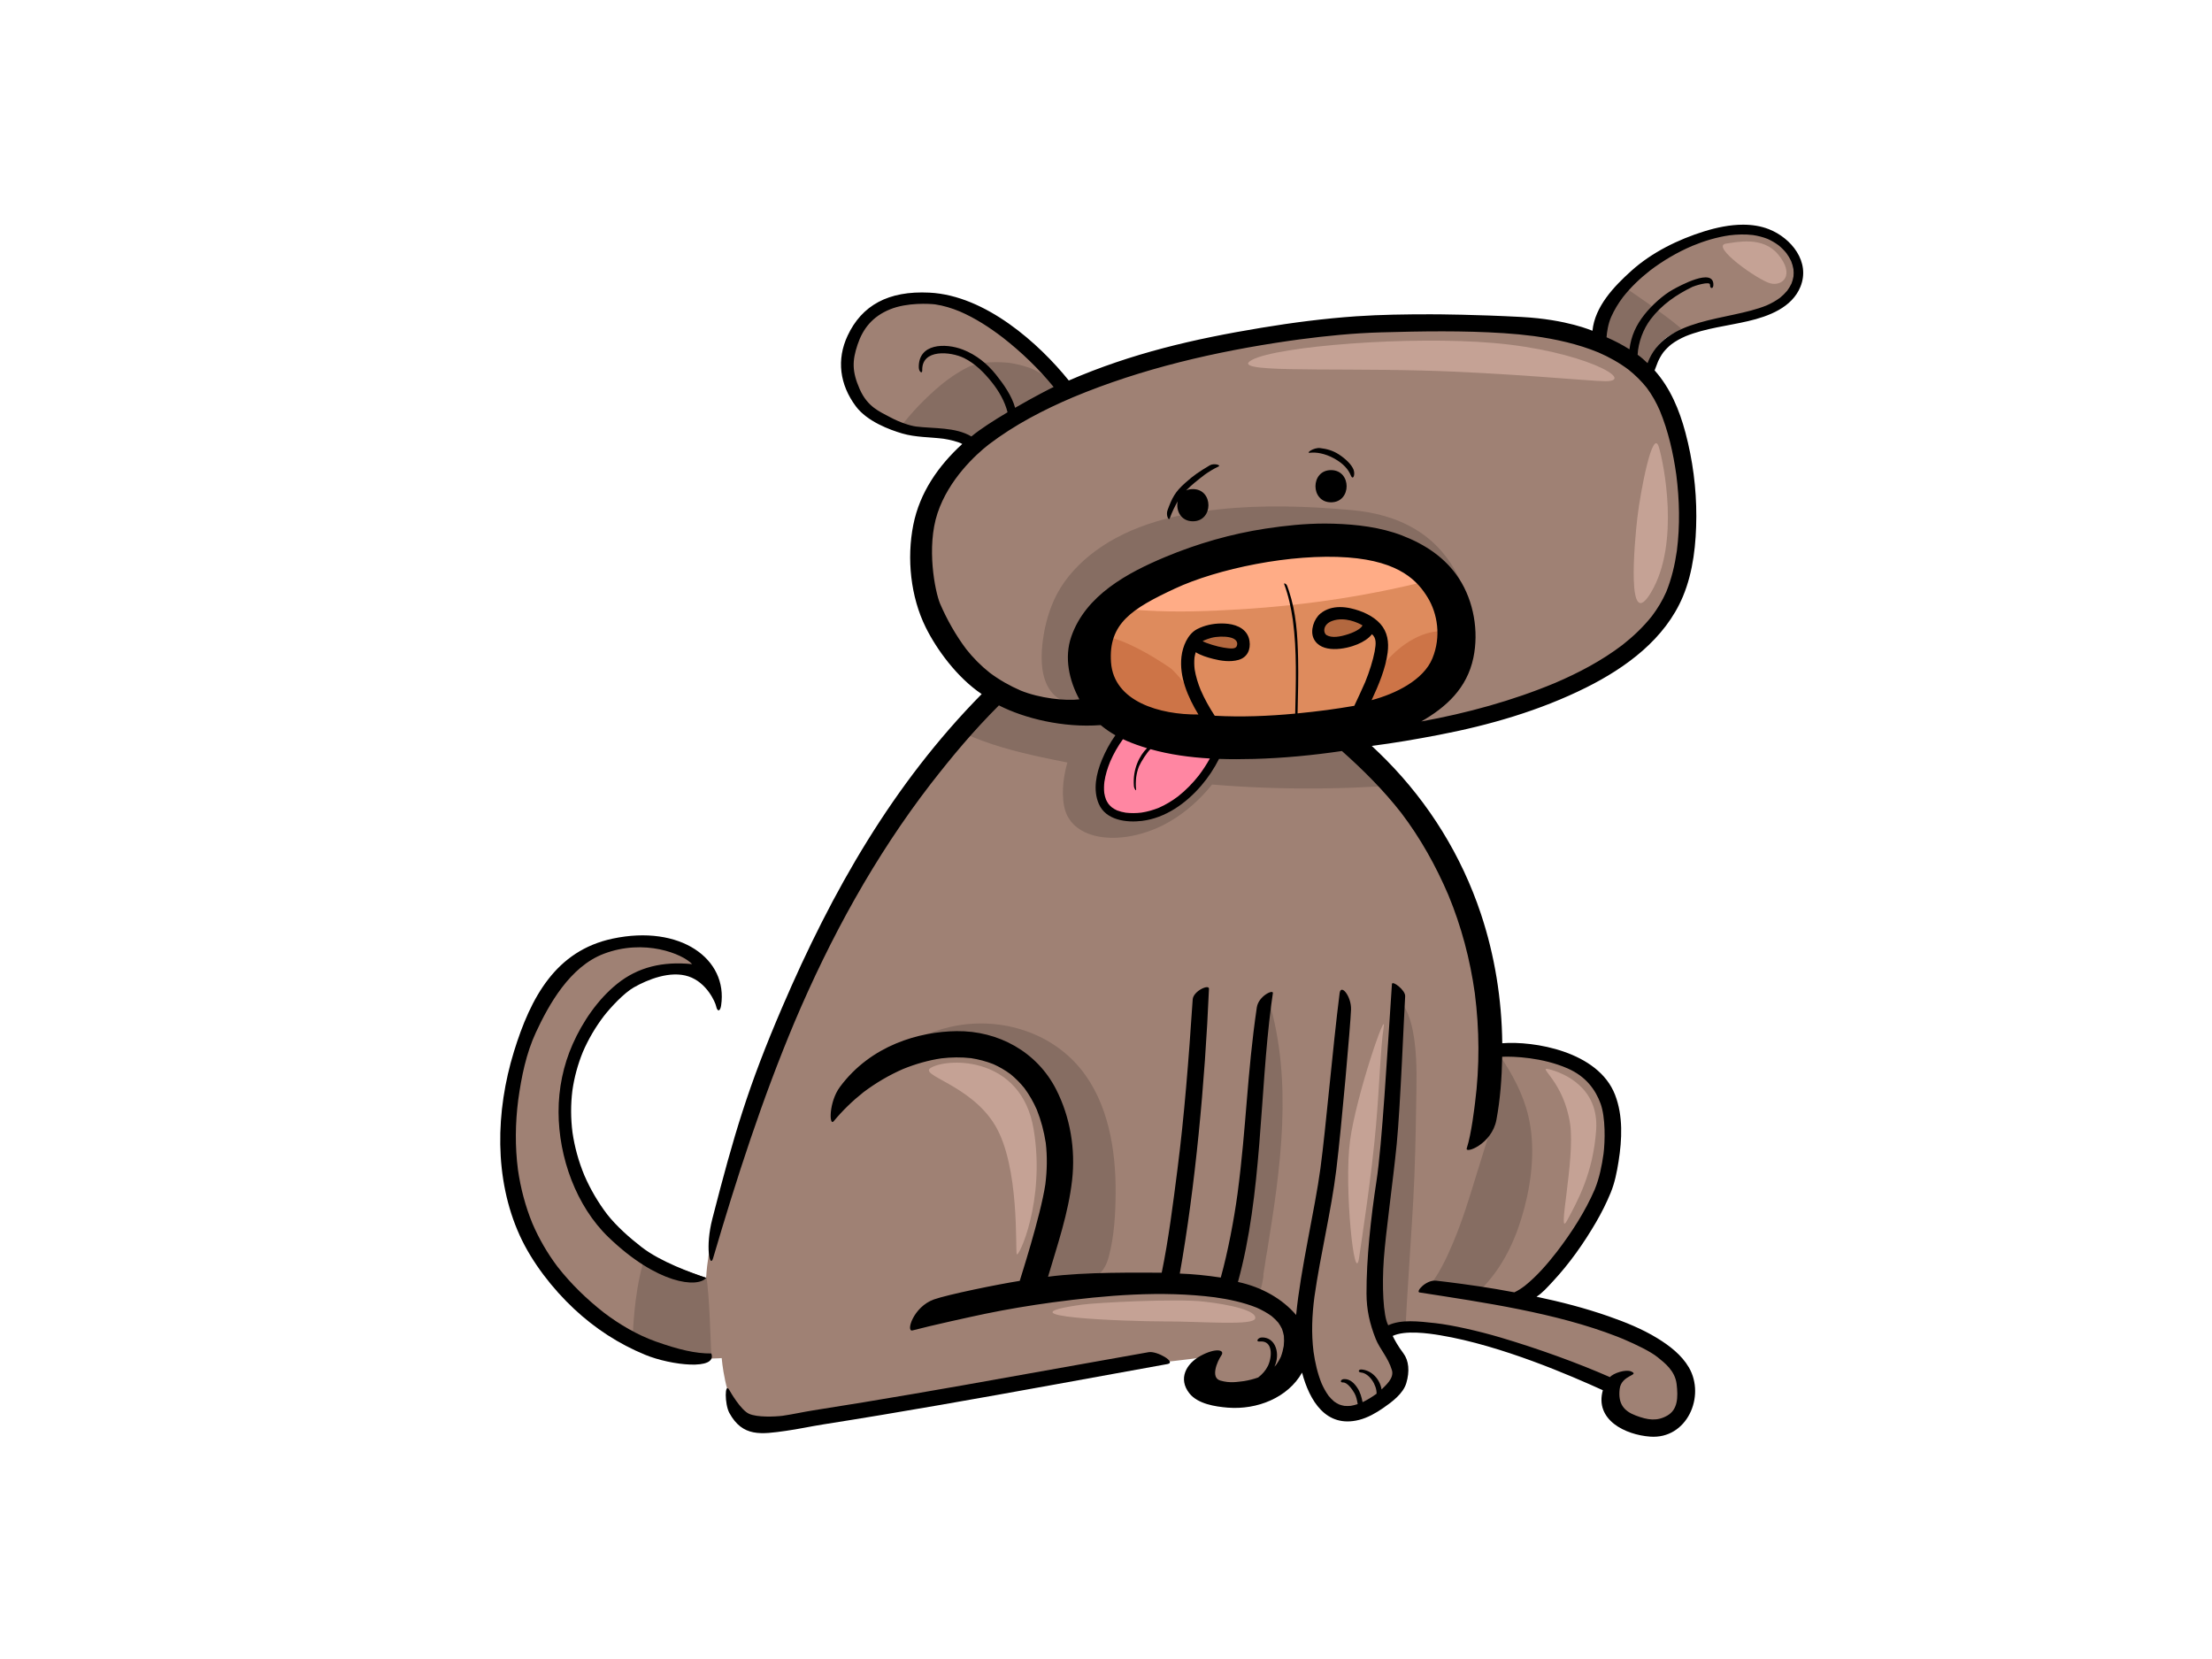 <?xml version="1.0" encoding="utf-8"?>
<!-- Generator: Adobe Illustrator 17.0.0, SVG Export Plug-In . SVG Version: 6.00 Build 0)  -->
<!DOCTYPE svg PUBLIC "-//W3C//DTD SVG 1.1//EN" "http://www.w3.org/Graphics/SVG/1.1/DTD/svg11.dtd">
<svg version="1.1" id="Layer_1" xmlns="http://www.w3.org/2000/svg" xmlns:xlink="http://www.w3.org/1999/xlink" x="0px" y="0px"
	 width="800px" height="600px" viewBox="0 0 800 600" enable-background="new 0 0 800 600" xml:space="preserve">
<g>
	<path fill="#9F8174" d="M358.87,249.56c0,0-32.068-27.093-26.54-53.08c5.529-25.984,18.798-34.279,18.798-34.279
		s-6.081-5.529-17.139-6.081c-11.058-0.554-30.409-7.742-26.538-28.749c3.869-21.014,22.114-22.121,39.808-17.14
		c17.693,4.975,38.702,31.514,38.702,31.514s28.198-13.824,97.31-23.224c69.112-9.396,93.44,4.425,93.44,4.425
		s1.181-13.995,15.48-24.883c14.3-10.881,43.847-24.558,56.397-6.633c7.74,11.059-4.424,18.801-11.058,21.563
		c-6.635,2.765-24.952,4.868-28.751,6.084c-13.821,4.423-12.163,16.032-12.163,16.032s19.904,27.093,12.716,64.691
		c-7.188,37.598-32.62,44.231-52.524,53.075c-19.904,8.849-69.665,13.269-69.665,13.269s22.114,17.143,35.385,44.788
		c13.269,27.645,17.139,68.56,17.139,68.56s38.328-0.76,42.019,19.9c3.693,20.665-5.528,42.021-13.268,51.421
		c-7.742,9.401-18.246,20.457-18.246,20.457s40.361,6.079,53.078,18.244c12.716,12.165,6.081,28.2-3.87,28.2
		c-9.953,0-13.822-3.319-15.482-6.636c-1.658-3.314-1.105-8.292-1.105-8.292s-20.342-10.813-37.598-16.037
		c-17.254-5.222-25.985-7.186-31.514-7.186c-5.528,0-12.164,2.762-12.164,2.762s6.083,7.742,5.53,14.93
		c-0.553,7.188-11.595,14.07-18.247,14.373c-12.163,0.554-17.691-19.903-17.691-19.903s-6.635,11.059-18.799,12.717
		c-12.165,1.656-16.034,1.106-17.694-2.213c-1.657-3.319,2.765-11.611,2.765-11.611s-12.164,1.658-18.798,2.213
		c-6.636,0.552-103.944,17.69-119.977,20.455c-16.035,2.762-25.435,6.636-30.964-0.552c-5.528-7.185-6.634-21.564-6.634-21.564
		s-19.351,2.213-39.808-9.95c-20.457-12.165-42.574-40.36-37.046-81.831c5.532-41.464,22.67-54.736,38.704-58.052
		c16.033-3.317,27.092,1.658,30.962,6.636c3.871,4.975,3.318,9.401,3.318,9.401s-5.53-8.299-18.247-5.532
		c-12.716,2.767-29.302,14.93-33.727,40.917c-4.422,25.982,8.847,46.439,17.694,54.181s32.549,15.206,32.549,15.206
		s0.072-10.229,6.153-30.134c6.08-19.903,25.986-74.086,45.338-108.367C326.249,289.368,358.87,249.56,358.87,249.56z"/>
	<path fill="#866D62" d="M383.753,139.082c-1.922-0.259-3.794-1.121-5.323-2.523c-0.259-0.235-0.918-0.755-1.134-0.933
		c-0.067-0.046-0.13-0.09-0.197-0.134c-1.015-0.654-2.055-1.272-3.143-1.797c-0.268-0.127-0.907-0.391-1.263-0.535
		c-0.16-0.061-0.324-0.122-0.488-0.176c-1.196-0.405-2.403-0.774-3.634-1.065c-0.993-0.232-1.994-0.447-3-0.615
		c-0.378-0.049-0.821-0.103-1.038-0.122c-0.54-0.046-1.08-0.095-1.622-0.122c-2.286-0.117-4.587-0.108-6.867,0.129
		c-0.094,0.01-0.177,0.02-0.254,0.025c-0.426,0.073-0.855,0.144-1.277,0.235c-0.923,0.195-1.841,0.405-2.743,0.679
		c-0.396,0.125-0.789,0.257-1.176,0.398c-0.057,0.025-0.111,0.049-0.167,0.078c-2.606,1.27-5.07,2.823-7.419,4.518
		c-0.328,0.237-1.165,0.882-1.597,1.206c-0.351,0.281-0.706,0.562-1.053,0.85c-1.324,1.104-2.627,2.237-3.888,3.414
		c-2.742,2.552-5.362,5.244-7.79,8.096c-0.663,0.782-1.318,1.568-1.954,2.372c-0.182,0.242-0.365,0.479-0.542,0.723
		c-0.208,0.286-0.41,0.569-0.616,0.855c2.991,0.889,5.918,1.358,8.421,1.483c9.081,0.452,14.803,4.262,16.56,5.608
		c0.625,0.3,1.212,0.667,1.752,1.099c6.471-4.726,12.92-9.479,19.534-14.002c4.281-2.924,8.637-5.72,13.084-8.358
		C384.598,140.081,384.207,139.617,383.753,139.082z"/>
	<path fill="#866D62" d="M352.018,266.644c9.147,3.739,18.785,6.033,28.447,8.001c11.839,2.415,23.606,4.936,35.586,6.611
		c24.071,3.368,48.454,4.504,72.741,3.632c5.411-0.195,10.815-0.493,16.209-0.874c-6.692-8.018-12.807-13.599-15.845-16.2
		c-4.613,1.614-10.21,1.607-14.499,1.529c-7.309-0.134-14.567-1.062-21.809-1.988c-8.692-1.111-17.454-1.302-26.185-2.02
		c-6.102-0.501-12.127-1.16-18.149-2.301c-6.016-1.138-11.996-2.467-18.016-3.59c-5.826-1.087-11.737-1.676-17.526-2.955
		c-5.422-1.201-10.729-2.801-15.974-4.616c-2.003,2.498-5.492,6.895-9.839,12.571C348.751,265.239,350.374,265.975,352.018,266.644z
		"/>
	<path fill="#866D62" d="M255.453,461.075c-0.043,0.711-0.046,1.072-0.046,1.072s-11.809-3.717-21.867-8.631
		c-1.795,5.512-2.926,11.259-3.641,16.874c-0.623,4.897-0.972,9.818-1.111,14.749c12.171,5.4,23.068,6.199,28.523,6.189
		C256.834,481.225,256.7,471.087,255.453,461.075z"/>
	<path fill="#866D62" d="M343.516,371.438c-8.245,1.915-15.84,5.622-22.55,10.573c9.708-4.609,20.935-6.187,31.37-4.025
		c14.74,3.046,26.167,14.276,28.809,29.242c3.608,20.433-8.42,38.23-11.132,57.862c3.236,0.354,6.557,0.095,9.774-0.222
		c3.272-0.32,6.616-0.518,9.86-1.055c2.624-0.435,5.638-1.045,7.706-2.86c1.937-1.702,2.987-3.974,3.649-6.431
		c1.998-7.437,2.442-15.626,2.483-23.295c0.084-15.399-2.672-32.427-12.698-44.707C379.548,372.757,360.631,367.462,343.516,371.438
		z"/>
	<path fill="#866D62" d="M537.217,464.641c7.215-7.982,11.502-17.744,14.178-28.094c2.728-10.548,3.886-22.272,1.332-32.984
		c-1.916-8.043-5.743-15.016-10.257-21.762c-0.044,5.779-0.515,11.552-1.429,17.245c-1.409,8.785-4.427,17.092-7.004,25.574
		c-2.531,8.324-5.075,16.684-8.459,24.707c-2.498,5.923-5.363,12.068-9.626,16.987c5.908,1.346,12.004,1.424,18.091,1.634
		C535.128,466.871,536.192,465.775,537.217,464.641z"/>
	<path fill="#866D62" d="M498.093,442.882c-1.535,7.811-3.302,15.831-2.725,23.842c0.435,6.018,2.543,11.335,6.433,15.487
		c0.843-0.332,3.474-1.319,6.532-1.988c0.153-3.182,0.324-6.365,0.508-9.542c0.721-12.324,1.623-24.643,2.302-36.97
		c0.625-11.335,0.849-22.653,1.032-34.005c0.12-7.503,0.404-15.05-0.519-22.516c-0.657-5.312-1.927-11.701-5.732-15.804
		c0.149,6.184-0.051,12.368-0.47,18.54c-0.809,11.853-2.309,23.649-3.678,35.446C500.704,424.596,499.886,433.763,498.093,442.882z"
		/>
	<path fill="#866D62" d="M456.938,460.763c0.174-1.07,0.347-2.147,0.523-3.219c0.231-1.775,0.521-3.532,0.855-5.278
		c4.848-29.943,9.299-60.729,0.64-90.27c-0.181,0.049-0.369,0.076-0.558,0.081c0.01,15.081-5.357,29.594-7.102,44.488
		c-0.311,2.652-0.608,5.312-0.905,7.969c0.963,0.081,1.843,0.745,1.786,2c-0.635,14.139-4.97,27.74-7.916,41.505
		c-0.149,0.725-0.297,1.448-0.453,2.174c-0.118,0.54-0.382,0.923-0.722,1.17c-0.557,2.581,1.308,4.34,3.8,5.237
		c2.312,0.83,6.04,1.656,8.222,0.457c0.421-0.232,0.607-0.42,0.734-0.679c0.292-0.593,0.437-1.282,0.578-1.924
		c0.21-0.972,0.379-1.954,0.524-2.933C456.9,461.298,456.894,461.039,456.938,460.763z"/>
	<path fill="#866D62" d="M527.875,209.578c-3.369-7.491-8.827-13.836-15.881-18.088c-7.161-4.316-15.056-6.287-23.321-7.024
		c-15.762-1.405-31.716-1.959-47.481-0.286c-15.647,1.666-31.969,5.522-44.869,14.972c-5.661,4.145-10.812,9.515-14.094,15.763
		c-2.645,5.041-4.24,10.724-5.021,16.344c-0.742,5.349-0.923,11.677,1.553,16.645c2.637,5.295,7.582,7.102,13.28,6.765
		c1.014-0.064,1.641,0.493,1.885,1.216c5.476,1.08,10.93,2.269,16.417,3.273c6.13,1.126,12.289,1.727,18.5,2.188
		c8.393,0.635,16.779,0.926,25.131,1.993c7.299,0.938,14.654,1.878,22.025,1.856c5.136-0.015,12.754,0.076,16.305-4.391
		c1.193-1.502,3.026-0.415,3.372,1.087c1.225,0.061,2.435,0.21,3.627,0.591c0.536,0.173,0.935,0.506,1.187,0.918
		c3.784-1.592,7.321-3.617,10.707-6.033c7.519-5.349,14.639-12.546,17.954-21.332C532.418,227.385,531.649,217.972,527.875,209.578z
		"/>
	<path fill="#866D62" d="M604.894,116.258c-0.216-0.169-0.432-0.337-0.649-0.505c-0.186-0.142-0.385-0.296-0.505-0.388
		c-0.861-0.65-1.722-1.299-2.593-1.939c-1.732-1.277-3.476-2.538-5.232-3.778c-3.103-2.188-6.24-4.325-9.39-6.446
		c-8.964,9.691-9.816,19.744-9.816,19.744s-1.056-0.598-3.347-1.463c7.394,4.56,15.935,6.992,23.206,11.779
		c0.17-3.429,1.782-10.719,11.927-14.09C607.306,118.187,606.11,117.211,604.894,116.258z"/>
	<path fill="#866D62" d="M440.698,280.524c0,0-8.293,13.264-23.222,19.351c-14.926,6.079-30.409,3.314-32.619-8.299
		c-2.213-11.609,4.422-24.326,4.422-24.326L440.698,280.524z"/>
	<path fill="#FF86A2" d="M406.492,264.128c0,0-9.169,10.954-8.275,20.794c0.895,9.835,5.273,12.287,18.335,9.835
		c7.156-1.341,15.205-8.272,18.336-12.517c3.129-4.252,5.589-11.406,5.589-11.406L406.492,264.128z"/>
	<path fill="#FFAC86" d="M440.698,200.903c25.284-7.181,64.136-12.163,79.064,7.19c14.928,19.351,3.868,46.994-25.432,54.736
		c-29.303,7.74-87.358,8.294-96.759-12.717C388.173,229.102,392.042,214.727,440.698,200.903z"/>
	<path fill="#DE8B5D" d="M448.464,220.376c-11.362,0.694-22.779,1.106-34.151,0.418c-4.663-0.283-9.356-0.687-14.03-1.275
		c-9.109,8.795-8.068,18.613-2.712,30.593c9.401,21.012,67.456,20.457,96.759,12.717c28.852-7.62,40.014-34.54,26.105-53.837
		C496.971,215.257,472.686,218.903,448.464,220.376z"/>
	<path fill="#CD7447" d="M433.903,266.461c9.559-2.53-7.491-22.218-10.345-24.643c-5.736-4.052-24.881-16.032-29.858-10.233
		c-0.81,5.62,0.828,11.726,3.87,18.528c4.338,9.694,19.031,14.791,36.477,16.716C433.998,266.707,433.952,266.585,433.903,266.461z"
		/>
	<path fill="#CD7447" d="M497.093,245.137c-4.561,7.679-10.143,16.493-14.118,19.793c0.029,0.095,0.06,0.188,0.089,0.281
		c4.061-0.684,7.858-1.482,11.265-2.381c18.467-4.88,29.678-17.663,31.712-31.296C525.291,225.229,507.599,227.444,497.093,245.137z
		"/>
	<path fill="#B3683F" d="M434.946,231.874c-1.983-3.615,10.727-9.408,14.045-0.559C451.362,237.634,438.592,238.52,434.946,231.874z
		"/>
	<path fill="#B3683F" d="M476.636,229.102c-0.873-6.123,1.105-8.294,11.059-6.636c9.95,1.656,7.185,4.423,4.422,7.188
		C489.352,232.417,477.188,232.974,476.636,229.102z"/>
	<g>
		<path d="M481.391,170.024c-7.511,0-7.511,11.645,0,11.645C488.9,181.669,488.9,170.024,481.391,170.024z"/>
		<path d="M639.729,82.888c-2.948-1.155-6.113-1.627-9.32-1.627c-4.785,0-9.659,1.045-14.028,2.401
			c-9.473,2.945-18.955,7.62-26.326,14.232c-6.357,5.703-13.263,12.986-14.116,21.732c-0.008,0.056-9.121-4.12-25.738-4.995
			c-16.614-0.874-29.931-0.962-32.836-0.962c-8.967,0-17.96,0.112-26.889,0.723c-11.513,0.796-22.989,2.281-34.37,4.167
			c-24.449,4.054-46.741,9.191-69.561,19.06c-10.699-13.286-30.036-30.752-50.381-31.782c-14.944-0.755-24.491,4.619-29.62,15.58
			c-4.042,8.639-2.875,17.661,2.961,25.503c4.12,5.534,12.295,8.529,16.797,9.852c4.819,1.414,9.986,1.28,14.938,1.903
			c2.064,0.313,5.327,1.055,6.775,1.893c-8.656,7.916-15.376,17.556-17.707,29.259c-2.434,12.217-0.955,26.058,4.479,37.043
			c3.935,7.962,11.296,18.113,20.254,24.153c-32.14,32.62-54.06,71.168-72.098,113.147c-12.446,28.964-17.458,46.119-25.311,76.622
			c-2.632,10.221-0.865,18.103,0.271,14.244c8.499-28.915,17.782-57.64,29.473-85.439c12.948-30.539,28.946-59.769,49.23-86.079
			c8.155-10.468,15.298-19.009,24.666-28.405c9.156,4.675,23.178,8.177,36.801,7.127c1.653,1.378,3.436,2.604,5.321,3.681
			c-1.978,2.772-3.595,5.82-4.885,8.927c-2.049,4.931-3.305,10.837-1.099,15.919c2.558,5.889,10.001,6.821,15.599,6.125
			c8.536-1.06,15.923-6.35,21.416-12.732c2.545-2.953,4.694-6.221,6.453-9.694c4.238,0.151,8.471,0.13,12.654,0.015
			c10.624-0.293,21.258-1.317,31.793-2.865c7.734,6.866,15.046,14.185,21.426,22.345c6.957,9.149,12.546,19.17,17.064,29.726
			c4.723,11.389,7.859,23.29,9.57,35.495c1.685,13.155,1.771,26.488,0.087,39.647c-0.183,1.302-1.271,11.166-3.004,16.496
			c-0.668,2.059,9.062-1.463,10.726-10.304c1.412-7.501,1.945-15.174,2.099-22.829c4.102-0.181,14.495,0.215,23.646,4.206
			c6.546,2.85,10.044,7.605,11.908,12.671c1.866,5.065,1.652,13.792,1.095,18.2c-0.626,4.445-1.5,8.775-3.192,12.94
			c-3.498,8.057-8.374,15.572-13.697,22.533c-3.462,4.447-7.214,8.802-11.632,12.332c-1.173,0.882-2.396,1.69-3.726,2.315
			c-2.133-0.396-4.269-0.782-6.404-1.155c-7.872-1.365-18.287-2.662-21.884-3.06c-3.601-0.4-7.566,4.02-5.998,4.264
			c23.16,3.607,49.328,7.354,71.327,15.902c0.767,0.298,1.527,0.606,2.287,0.921c4.633,1.978,9.873,4.489,12.451,6.567
			c2.577,2.079,6.315,4.907,6.897,9.721c0.581,4.821,0.416,9.227-3.324,11.389c-3.74,2.159-7.064,1.661-11.468,0
			c-4.405-1.661-6.414-4.369-5.812-9.569c0.602-5.2,7.492-4.941,4.144-6.375c-1.955-0.843-6.477,0.628-7.641,2.064
			c-11.552-5.07-25.68-10.221-39.726-14.376c-7.57-2.242-17.368-4.487-23.437-5.151c-6.067-0.664-12.382-1.414-17.027,0.77
			c-1.866-3.332-2.29-14.359-1.6-23.989c0.69-9.633,3.333-28.121,4.665-41.584c1.332-13.462,2.666-47.711,3.052-53.422
			c0.147-2.179-4.688-5.85-4.785-4.418c-1.731,25.72-3.599,58.375-5.595,71.302c-2,12.928-3.654,28.19-3.6,40.648
			c0.024,5.886,1.153,10.876,3.331,16.391c1.406,3.551,4.532,6.799,5.864,11.328c0.857,2.914-2.297,5.483-3.739,6.946
			c-0.643-3.795-3.594-6.88-7.188-7.21c-1.226-0.115-1.481,0.974-0.267,1.087c3.025,0.278,5.738,4.533,5.647,7.669
			c-1.601,1.162-3.281,2.205-5.065,3.06c-0.379-1.819-0.824-3.566-1.896-5.178c-1.1-1.661-2.645-3.263-4.815-3.173
			c-1.226,0.049-1.63,1.27-0.399,1.219c1.646-0.068,3.455,2.65,4.159,3.871c0.68,1.175,0.944,2.589,1.181,3.962
			c-0.813,0.269-1.639,0.483-2.489,0.63c-0.789,0.073-1.569,0.081-2.356,0.007c-0.641-0.117-1.26-0.288-1.871-0.513
			c-0.63-0.298-1.222-0.652-1.789-1.055c-0.741-0.628-1.407-1.319-2.02-2.069c-1.016-1.405-1.837-2.916-2.538-4.497
			c-1.481-3.666-2.353-7.539-2.911-11.45c-0.833-6.665-0.547-13.169,0.319-19.822c2.197-15.482,6.049-30.791,7.914-45.982
			c1.866-15.196,5.198-53.18,5.331-57.974c0.133-4.799-3.677-9.454-4.131-5.867c-2.533,19.991-4.932,48.378-6.93,63.303
			c-1.999,14.93-7.211,36.499-8.794,53.065c-4.875-5.735-12.308-10.082-21.04-11.955c8.752-31.775,7.795-67.822,12.046-100.325
			c0.185-1.375,0.38-2.745,0.583-4.118c0.225-1.512-5.211,1.048-5.815,5.183c-3.592,24.548-3.725,42.736-6.964,67.321
			c-1.306,9.559-3.485,21.048-6.066,30.346c-5.337-0.801-10.196-1.28-14.824-1.436c5.581-31.365,9.108-69.121,10.556-102.987
			c0.077-1.807-5.681,0.808-5.884,3.832c-1.456,21.842-3.022,42.028-5.542,61.679c-1.53,11.933-3.219,25.379-5.666,37.158
			c-8.612,0.017-27.535-0.354-41.114,1.468c3.406-11.56,7.353-22.914,8.708-34.97c1.253-11.152-0.652-22.694-5.742-32.718
			c-6.97-13.721-21-21.315-36.022-21.139c-13.544,0.161-30.989,5.078-42.184,20.15c-4.092,5.505-3.933,14.425-2.282,12.432
			c3.214-3.871,6.822-7.378,10.772-10.497c4.449-3.346,9.249-6.177,14.352-8.402c4.447-1.805,9.061-3.133,13.809-3.842
			c3.572-0.42,7.165-0.474,10.741-0.071c2.761,0.43,5.458,1.136,8.06,2.161c2.196,0.984,4.266,2.186,6.202,3.612
			c1.854,1.509,3.527,3.199,5.032,5.056c1.794,2.425,3.272,5.041,4.493,7.798c1.55,3.881,2.61,7.926,3.246,12.053
			c0.576,4.972,0.462,9.94-0.149,14.906c-1.747,11.697-9.241,34.696-9.272,34.96c-8.044,1.27-26.078,4.951-31.046,6.724
			c-7.461,2.667-10.23,11.863-7.728,11.198c6.53-1.734,21.199-4.96,26.374-6.033c8.026-1.661,16.122-2.994,24.24-4.108
			c19.307-2.57,39.321-4.311,58.728-1.837c5.157,0.728,10.305,1.81,15.149,3.751c1.882,0.838,3.69,1.822,5.361,3.028
			c0.889,0.733,1.713,1.531,2.456,2.413c0.497,0.701,0.932,1.441,1.307,2.215c0.304,0.833,0.535,1.685,0.693,2.555
			c0.106,1.209,0.078,2.411-0.042,3.615c-0.233,1.358-0.578,2.677-1.059,3.964c-0.464,0.984-1.004,1.92-1.631,2.811
			c-0.216,0.259-0.438,0.508-0.668,0.752c0.143-0.327,0.275-0.657,0.394-1.001c1.555-4.523-0.371-9.733-4.995-9.574
			c-1.458,0.051-2.263,1.617-0.795,1.461c5.01-0.525,4.544,5.705,3.026,8.824c-0.827,1.692-2.066,3.053-3.529,4.184
			c-1.666,0.596-3.378,1.028-5.126,1.309c-2.326,0.249-5.002,0.86-8.6-0.208c-3.599-1.063-1.065-6.929,0.399-9.064
			c1.467-2.13-2.131-2.801-7.498,0.132c-5.294,2.889-8.173,8.333-4.06,13.553c3.031,3.847,9.358,4.819,13.87,5.185
			c10.628,0.857,21.76-3.595,26.889-12.666c2.695,10.165,8.674,20.142,20.64,17.099c3.127-0.799,6.047-2.469,8.68-4.281
			c3.175-2.186,7.244-5.185,8.383-9.022c1.264-4.257,0.932-8.131-1.066-10.798c-2-2.665-3.065-4.663-3.864-6.262
			c4.529-2.13,12.78-0.984,17.254-0.232c22.274,3.739,47.206,14.63,58.757,19.864c-2.992,10.722,8.062,16.122,17.121,16.789
			c13.271,0.97,20.103-14.517,14.001-25.02c-2.641-4.54-7.052-7.913-11.464-10.607c-5.493-3.356-11.561-5.796-17.622-7.911
			c-8.484-2.965-17.221-5.21-26.032-7.068c2.099-1.319,3.798-3.256,5.925-5.542c5.994-6.433,11.156-13.765,15.584-21.351
			c2.015-3.456,3.805-7.024,5.322-10.722c1.492-3.637,2.234-7.444,2.85-11.308c1.254-7.908,1.671-16.454-1.258-24.065
			c-6.088-15.819-29.528-19.58-40.805-18.684c-0.171-15.885-2.717-31.758-7.726-46.796c-6.996-20.997-18.709-39.933-34.236-55.661
			c-1.708-1.732-3.463-3.414-5.241-5.075c8.106-1.038,16.175-2.432,24.123-3.959c18.368-3.522,36.65-8.788,53.43-17.157
			c14.472-7.22,28.574-17.595,34.99-32.93c3.776-9.027,4.803-19.234,4.841-28.932c0.038-10.189-1.308-20.499-3.936-30.339
			c-2.19-8.206-5.456-16.098-11.143-22.499c0.487-1.29,1.063-2.78,1.219-3.175c0.538-1.201,1.186-2.325,1.962-3.392
			c0.865-1.067,1.832-2.02,2.905-2.887c1.596-1.177,3.323-2.115,5.139-2.906c7.22-2.928,15.091-3.698,22.63-5.464
			c7.318-1.712,15.787-4.846,18.866-12.385C654.824,94.724,647.876,86.085,639.729,82.888z M331.276,154.256
			c-2.122-0.308-5.724-1.409-9.434-3.41c-3.709-1.998-8.087-3.673-10.92-10.111c-2.832-6.438-2.705-10.304-0.772-16.095
			c1.931-5.796,5.409-10.175,11.717-12.752c6.311-2.576,14.45-2.032,16.332-1.81c3.07,0.459,6.024,1.368,8.89,2.547
			c5.611,2.425,10.768,5.759,15.609,9.474c6.721,5.251,12.96,11.242,18.362,17.856c-0.7,0.317-6.734,3.351-13.93,7.525
			c-1.187-4.328-4.156-8.519-6.926-11.99c-3.172-3.974-7.196-7.207-11.989-9.059c-6.339-2.45-16.164-2.279-15.919,6.528
			c0.04,1.473,1.282,2.44,1.242,0.962c-0.219-7.821,10.275-6.795,15.086-4.445c4.014,1.961,7.324,5.312,10.077,8.763
			c2.527,3.165,4.708,6.897,5.686,10.866c-4.986,2.953-9.948,6.135-13.073,8.748C345.534,154.41,337.811,155.062,331.276,154.256z
			 M433.532,280.499c-2.203,2.787-4.675,5.32-7.461,7.52c-2.146,1.617-4.425,2.999-6.881,4.091c-2.063,0.84-4.18,1.446-6.383,1.785
			c-1.895,0.225-3.79,0.247-5.683,0.022c-1.071-0.171-2.11-0.432-3.123-0.821c-0.641-0.298-1.244-0.64-1.819-1.05
			c-0.463-0.386-0.882-0.801-1.263-1.263c-0.358-0.508-0.659-1.033-0.917-1.6c-0.295-0.777-0.498-1.568-0.631-2.391
			c-0.148-1.343-0.111-2.687,0.044-4.032c0.37-2.506,1.116-4.926,2.076-7.266c1.247-2.884,2.798-5.617,4.636-8.16
			c0.467,0.22,0.937,0.432,1.414,0.635c2.385,1.016,4.82,1.878,7.293,2.618c-2.79,2.738-5.228,7.662-4.748,13.658
			c0.085,1.089,0.897,2.061,0.799,1.265c-0.175-1.424-0.12-2.967,0.027-4.396c0.205-1.419,0.488-2.628,1.02-3.959
			c0.71-1.612,2.985-5.224,4.155-6.204c6.962,1.961,14.202,2.943,21.476,3.366C436.375,276.474,435.025,278.536,433.532,280.499z
			 M496.057,253.221c2.484-5.315,5.047-11.369,5.797-17.18c0.492-3.795-0.01-7.469-2.617-10.402
			c-2.637-2.97-6.837-4.746-10.623-5.61c-1.301-0.296-2.64-0.471-3.96-0.471c-2.543,0-5.023,0.647-7.076,2.32
			c-2.397,1.954-3.843,6.235-2.458,9.095c2.664,5.5,11.486,3.874,15.803,2.061c2.175-0.916,3.971-2.054,5.282-3.668
			c1.594,1.451,1.491,3.344,0.954,6.267c-0.535,2.928-1.948,7.493-3.43,11.069c-1.235,2.887-2.616,5.708-3.926,8.565
			c-3.227,0.552-6.459,1.053-9.7,1.497c-3.588,0.469-7.196,0.887-10.818,1.238c0.14-6.602,0.334-13.203,0.186-19.813
			c-0.193-8.565-0.663-16.532-3.351-24.604c-0.189-0.569-0.376-1.148-0.604-1.717c-0.354-0.874-1.228-1.026-1.11-0.708
			c1.578,4.235,2.533,8.639,3.172,13.103c1.503,11.223,1.092,22.528,0.846,33.824c-9.671,0.906-19.427,1.309-29.102,0.772
			c-1.944-2.955-3.668-6.052-5.079-9.296c-0.984-2.42-1.764-4.904-2.185-7.488c-0.163-1.434-0.197-2.85-0.056-4.291
			c0.11-0.645,0.255-1.273,0.443-1.898c1.877,1.158,4.082,1.832,6.188,2.376c2.948,0.76,6.283,1.246,9.265,0.408
			c3.235-0.909,4.474-3.746,3.997-6.878c-0.601-3.962-4.088-5.754-7.733-6.174c-0.775-0.088-1.567-0.134-2.363-0.134
			c-3.037,0-6.153,0.657-8.814,2.027c-3.474,1.788-5.268,6.308-5.693,9.965c-0.849,7.261,2.302,14.612,6.124,20.928
			c-14.024,0.139-30.572-4.68-31.601-18.833c-1.028-14.146,7.711-19.505,23.073-26.69c15.361-7.188,42.177-12.786,62.576-11.276
			c19.025,1.409,25.366,8.739,28.891,14.517c3.523,5.779,4.932,14.095,1.691,21.986
			C514.804,246.001,504.656,250.935,496.057,253.221z M492.752,226.162c-0.208,0.762-1.914,2.132-5.09,3.175
			c-3.176,1.045-5.962,1.434-7.833,0.393c-1.302-0.73-1.56-3.913,2.002-5.178C486.355,222.94,491.151,225.226,492.752,226.162z
			 M434.946,231.874c0.332-0.21,2.58-1.233,4.739-1.492c2.159-0.261,4.594-0.178,6.096,0.435c1.502,0.608,2.01,1.744,1.473,2.916
			c-0.536,1.172-2.639,0.789-4.743,0.481C440.408,233.906,436.057,232.6,434.946,231.874z M600.285,148.478
			c3.054,7.405,4.86,15.287,5.966,23.203c1.167,9.12,1.376,18.379,0.215,27.508c-0.734,5.092-1.909,10.114-3.848,14.889
			c-1.374,3.114-3.109,5.994-5.156,8.709c-3.109,3.923-6.738,7.369-10.672,10.463c-7.464,5.678-15.806,10.085-24.415,13.763
			c-15.276,6.379-31.864,10.932-48.361,13.916c8.992-5.153,16.54-11.97,18.854-23.032c2.003-9.562,0.149-20.433-5.193-28.649
			c-4.915-7.559-12.316-12.388-20.594-15.58c-7.786-3.002-16.424-4.003-24.712-4.264c-1.066-0.032-2.132-0.051-3.198-0.051
			c-7.195,0-14.372,0.75-21.482,1.832c-12.375,1.885-24.686,5.427-36.225,10.251c-13.704,5.725-28.845,13.875-34.012,28.798
			c-2.626,7.578-0.797,15.843,2.919,22.697c-5.14,0.625-14.393-0.393-21.234-3.182c-3.954-1.717-7.687-3.832-11.143-6.411
			c-3.177-2.511-6.014-5.368-8.526-8.543c-3.799-5.058-6.976-10.678-9.486-16.486c-1.844-4.462-4.998-20.455-0.909-32.725
			c4.089-12.268,13.855-21.185,18.517-24.824c9.309-7.09,19.779-12.537,30.527-17.099C413,133.257,439.7,127.112,466.33,123.26
			c1.154-0.164,2.309-0.325,3.465-0.481c9.822-1.302,19.713-2.298,29.617-2.574c14.797-0.418,29.758-0.674,44.532,0.296
			c3.606,0.232,7.204,0.579,10.785,1.043c7.982,1.104,15.906,2.85,23.376,5.923c3.847,1.673,7.51,3.705,10.869,6.225
			c2.454,1.954,4.677,4.145,6.63,6.599C597.493,142.838,599.015,145.574,600.285,148.478z M648.635,99.98
			c-0.154,0.889-0.388,1.734-0.713,2.574c-0.44,0.921-0.954,1.763-1.557,2.582c-0.778,0.923-1.625,1.761-2.558,2.525
			c-1.53,1.141-3.19,2.054-4.938,2.819c-13.963,5.673-36.783,4.049-43.014,20.863c-1.377-1.282-2.056-1.954-3.588-3.046
			c0.239-4.506,2.025-9.291,4.73-12.857c3.996-5.259,9.259-8.856,15.125-11.711c0.634-0.308,6.382-2.179,6.322-0.742
			c-0.064,1.475,1.153,1.619,1.216,0.149c0.281-6.641-12.412,0.374-14.606,1.583c-3.677,2.03-7.738,5.796-10.322,9.059
			c-3.016,3.808-4.809,7.713-5.415,12.561c-2.635-1.675-5.429-3.116-8.292-4.364c0.149-1.861,0.552-4.812,1.677-7.354
			c1.132-2.557,2.586-4.929,4.265-7.161c2.842-3.612,6.172-6.778,9.784-9.613c4.71-3.583,9.827-6.577,15.264-8.914
			c4.337-1.793,8.836-3.156,13.488-3.83c2.821-0.347,5.649-0.425,8.474-0.095c1.807,0.276,3.551,0.718,5.259,1.375
			c1.418,0.632,2.735,1.397,3.988,2.318c1.046,0.857,1.991,1.79,2.845,2.838c0.67,0.914,1.243,1.871,1.729,2.904
			c0.378,0.957,0.656,1.924,0.832,2.948C648.715,98.26,648.717,99.108,648.635,99.98z"/>
		<path d="M437.546,168.285c-3.904,2.34-5.616,3.432-8.964,6.416c-3.619,3.231-4.673,5.337-6.322,9.813
			c-0.661,1.793,0.432,4.069,0.823,2.897c0.688-2.049,2.111-4.863,2.853-6.113c-0.71,3.297,1.114,7.232,5.479,7.232
			c7.509,0,7.509-11.648,0-11.648c-0.927,0-1.736,0.178-2.435,0.489c2.05-2.096,4.418-3.918,6.726-5.7
			c1.315-0.989,3.613-2.33,4.897-2.907C441.887,168.19,438.961,167.435,437.546,168.285z"/>
		<path d="M484.18,164.319c-2.12-1.373-4.356-1.986-6.721-2.262c-2.364-0.276-5.384,1.932-3.678,1.697
			c2.075-0.283,5.377,0.188,8.773,2.076c3.397,1.885,5.123,4.013,5.959,6.064c0.837,2.049,1.685-0.213,1.025-2.005
			C488.878,168.097,486.73,165.967,484.18,164.319z"/>
		<path d="M415.453,489.028c-3.063,0.496-42.882,7.688-66.993,11.946c-12.061,2.127-24.132,4.203-36.217,6.194
			c-6.047,0.997-12.099,1.944-18.15,2.914c-3.692,0.588-7.339,1.417-11.042,1.954c-2.841,0.354-9.215,0.623-12.173-0.73
			c-2.959-1.353-6.723-7.874-7.092-8.553c-1.735-3.17-1.736,5.092,0,8.267c4.805,8.783,11.531,7.72,20.487,6.46
			c4.511-0.63,8.96-1.622,13.458-2.325c7.024-1.104,14.041-2.249,21.058-3.414c28.099-4.677,56.118-9.814,84.144-14.913
			c6.434-1.17,12.868-2.34,19.301-3.502C425.594,492.721,418.516,488.532,415.453,489.028z"/>
		<path d="M237.133,485.164c-6.571-2.332-13.137-6.174-18.676-10.397c-6.217-4.855-11.917-10.383-16.785-16.598
			c-3.682-4.875-6.734-10.14-9.142-15.758c-2.546-6.235-4.252-12.732-5.209-19.39c-1.08-8.397-0.97-16.867,0.106-25.259
			c1.171-8.365,2.848-16.759,6.411-24.426c4.644-9.984,12.236-23.706,24.502-28.378c14.694-5.593,28.522,0,31.986,3.732
			c-10.662-1.067-19.591,1.067-27.118,7.117c-6.959,5.593-12.473,13.672-16.069,21.774c-3.434,7.735-5.146,16.122-5.13,24.582
			c0.033,16.364,6.359,34.032,18.069,45.308c17.666,17.013,32.264,18.408,35.329,14.676c-5.465-1.866-16.493-5.806-23.338-11.103
			c-4.301-3.329-9.104-7.564-12.462-11.841c-3.318-4.364-6.091-9.093-8.27-14.127c-2.065-4.99-3.515-10.189-4.291-15.536
			c-0.634-5.009-0.661-10.053-0.044-15.067c0.684-4.816,1.955-9.503,3.793-14.007c1.989-4.626,4.54-8.951,7.581-12.969
			c2.544-3.253,7.297-8.37,10.893-10.412c4.934-2.799,13.134-6.157,19.761-3.945c6.629,2.208,9.678,9.374,9.961,10.741
			c0.433,2.108,1.467,2.03,1.805-0.195c2.578-16.952-14.824-29.384-39.199-24.223c-20.548,4.355-29.66,21.156-35.732,40.892
			c-6.609,21.478-7.264,45.887,2.124,66.505c4.419,9.699,11.887,19.278,19.639,26.522c7.559,7.061,16.127,12.661,25.711,16.598
			c9.419,3.876,26.185,5.708,23.919-0.479C251.527,489.561,245.395,488.095,237.133,485.164z"/>
	</g>
	<path fill="#C5A295" d="M514.233,134.002c-36.267-0.921-70.347,0.884-61.372-3.869c9.399-4.975,57.015-8.697,87.357-6.082
		c32.067,2.762,51.971,13.821,40.361,13.821C575.356,137.873,543.905,134.761,514.233,134.002z"/>
	<path fill="#C5A295" d="M336.753,386.124c6.732-3.742,32.621-3.871,37.044,22.116c4.423,25.984-5.528,46.996-6.082,45.337
		c-0.553-1.658,1.105-31.516-7.741-46.444C351.128,392.203,331.777,388.889,336.753,386.124z"/>
	<path fill="#C5A295" d="M500.41,371.746c-1.105,6.638-1.452,20.376-2.765,35.387c-1.596,18.274-5.171,41.176-6.08,47.55
		c-1.659,11.609-5.529-25.435-3.317-42.023C490.458,396.077,501.821,363.283,500.41,371.746z"/>
	<path fill="#C5A295" d="M560.123,386.676c5.47,1.368,18.246,6.634,17.141,22.116c-1.106,15.48-6.635,25.432-10.507,32.62
		c-3.869,7.188,2.965-21.823,1.108-34.833C565.653,391.097,555.7,385.57,560.123,386.676z"/>
	<path fill="#C5A295" d="M624.258,88.112c3.871-0.549,13.27-2.762,18.799,3.871c6.243,7.491,1.658,11.611-2.764,10.504
		C635.869,101.384,618.365,88.957,624.258,88.112z"/>
	<path fill="#C5A295" d="M599.932,161.649c1.75,5.691,7.739,34.831-2.765,52.523c-9.006,15.172-6.082-17.692-4.978-27.091
		C593.296,177.681,597.721,154.459,599.932,161.649z"/>
	<path fill="#C5A295" d="M391.489,471.822c5.051-0.696,33.729-2.21,43.679-1.106c9.954,1.106,19.351,3.319,18.8,6.084
		c-0.553,2.765-18.8,1.106-32.621,1.106C407.524,477.905,359.422,476.242,391.489,471.822z"/>
</g>
</svg>

